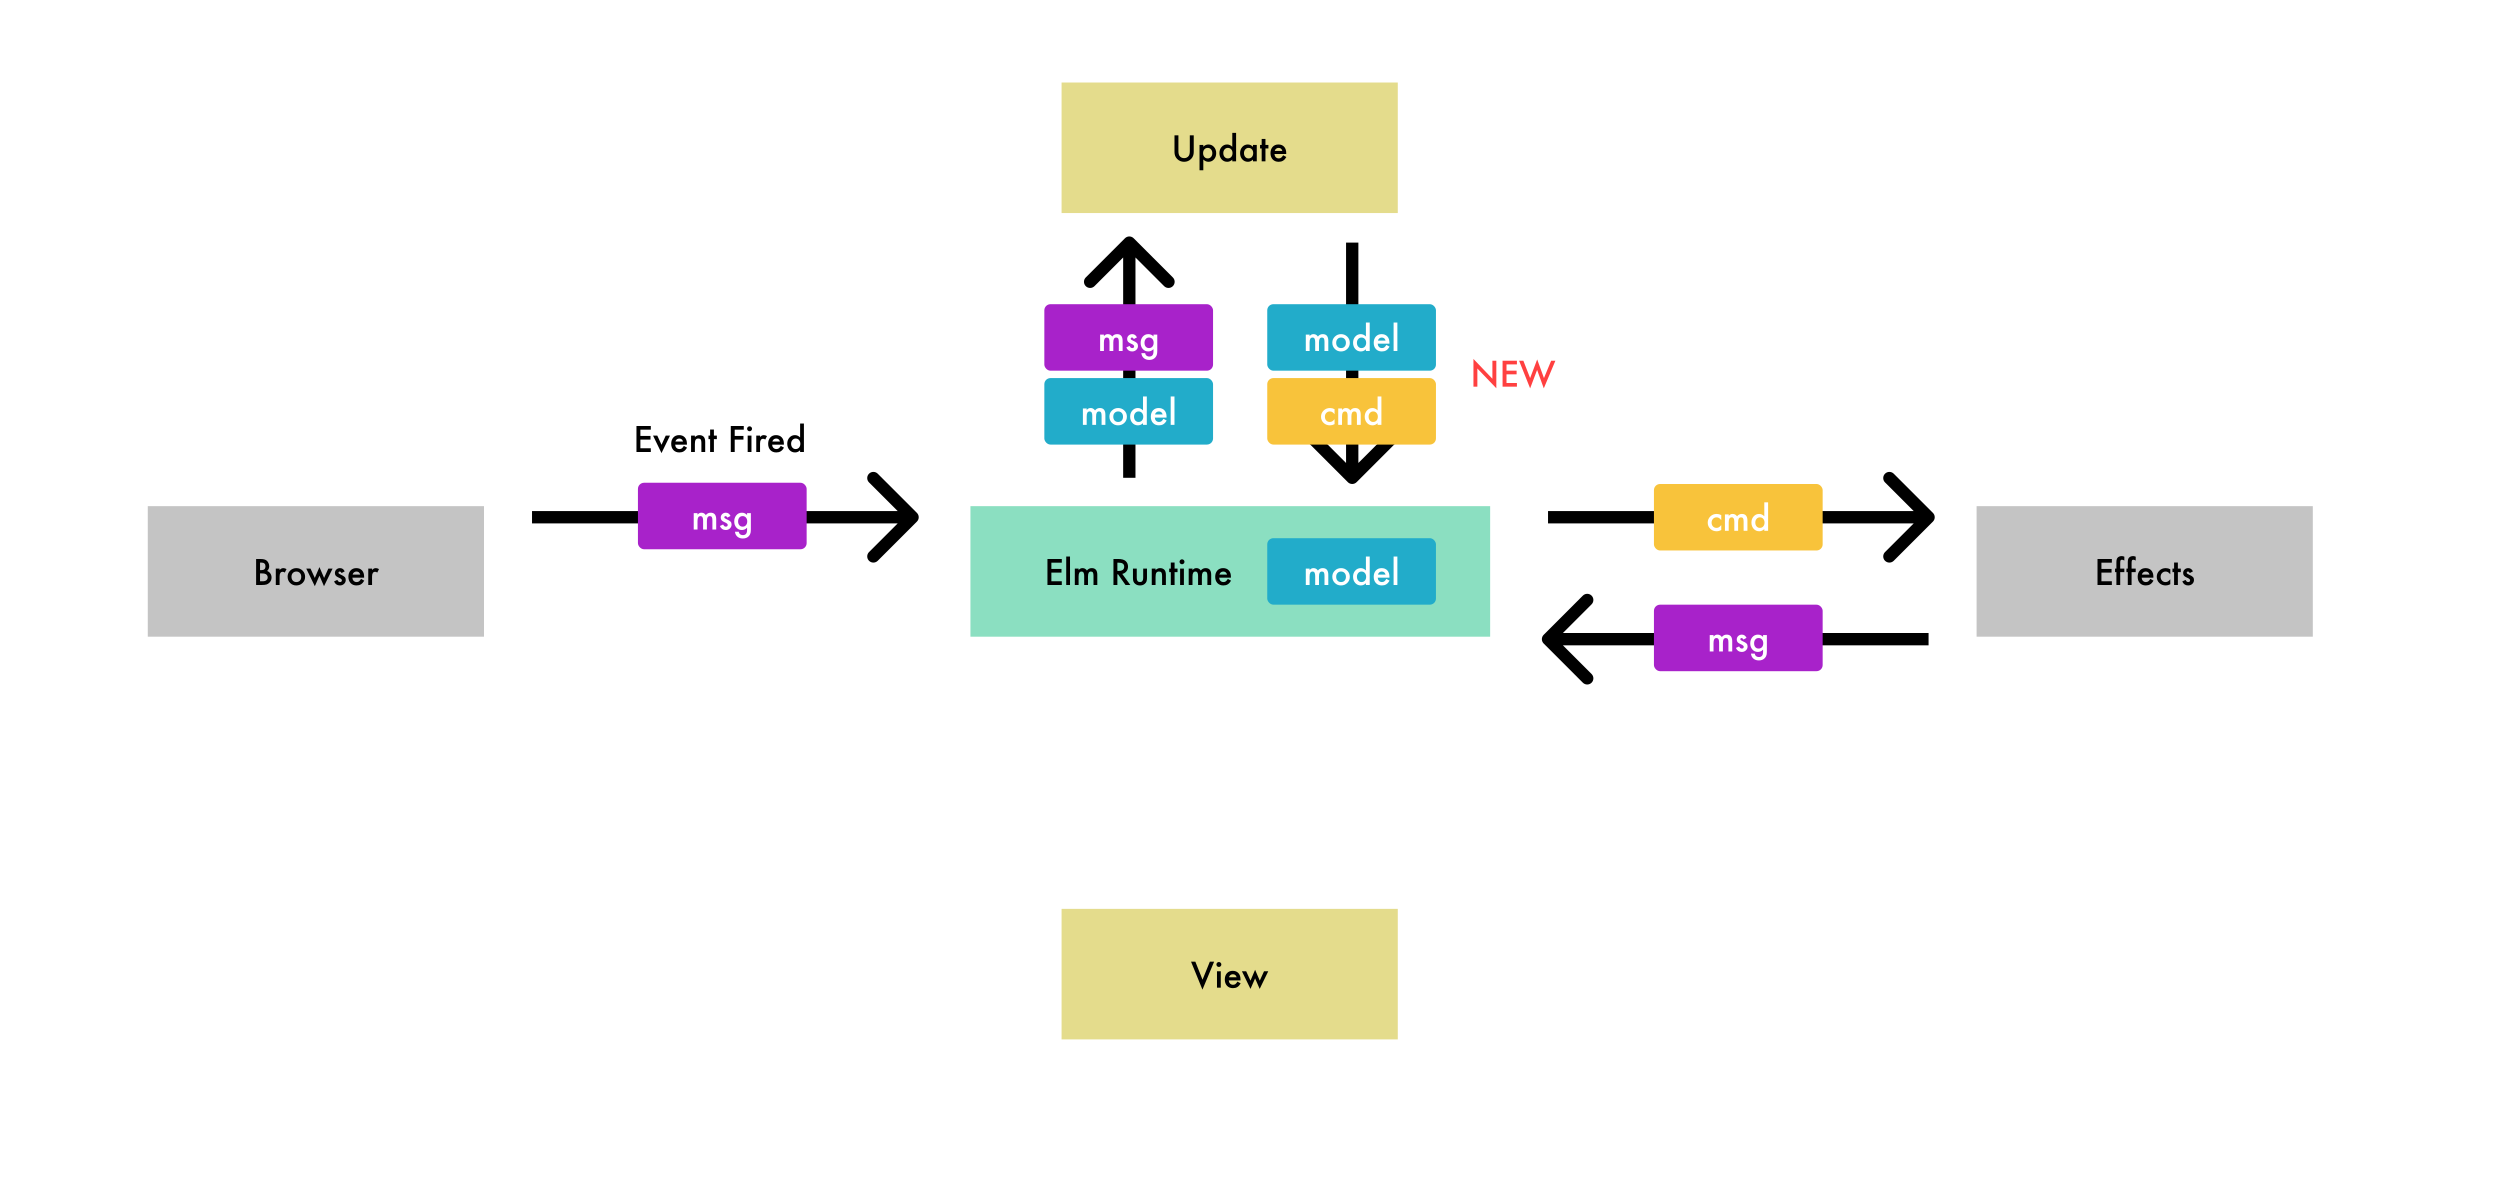 <svg width="2030" height="969" viewBox="0 0 2030 969" fill="none" xmlns="http://www.w3.org/2000/svg">
<rect width="2030" height="969" fill="white"/>
<rect x="120" y="411" width="273" height="106" fill="#C4C4C4"/>
<path d="M207.965 475V453.891H211.137C212.549 453.891 213.675 454 214.514 454.219C215.361 454.438 216.077 454.807 216.66 455.326C217.253 455.864 217.722 456.534 218.068 457.336C218.424 458.147 218.602 458.967 218.602 459.797C218.602 461.31 218.023 462.59 216.865 463.639C217.986 464.021 218.87 464.691 219.518 465.648C220.174 466.596 220.502 467.699 220.502 468.957C220.502 470.607 219.919 472.001 218.752 473.141C218.05 473.842 217.262 474.33 216.387 474.604C215.43 474.868 214.231 475 212.791 475H207.965ZM211.15 462.955H212.148C213.333 462.955 214.199 462.695 214.746 462.176C215.302 461.647 215.58 460.872 215.58 459.852C215.58 458.858 215.298 458.106 214.732 457.596C214.167 457.076 213.347 456.816 212.271 456.816H211.15V462.955ZM211.15 472.006H213.119C214.559 472.006 215.617 471.723 216.291 471.158C217.002 470.548 217.357 469.773 217.357 468.834C217.357 467.923 217.016 467.157 216.332 466.537C215.667 465.926 214.477 465.621 212.764 465.621H211.15V472.006ZM223.947 461.684H227.023V462.873C227.589 462.281 228.09 461.875 228.527 461.656C228.974 461.428 229.503 461.314 230.113 461.314C230.924 461.314 231.772 461.579 232.656 462.107L231.248 464.924C230.665 464.505 230.095 464.295 229.539 464.295C227.862 464.295 227.023 465.562 227.023 468.096V475H223.947V461.684ZM233.545 468.246C233.545 466.323 234.233 464.687 235.609 463.338C236.986 461.989 238.663 461.314 240.641 461.314C242.628 461.314 244.314 461.993 245.699 463.352C247.066 464.71 247.75 466.378 247.75 468.355C247.75 470.352 247.062 472.024 245.686 473.373C244.3 474.713 242.6 475.383 240.586 475.383C238.59 475.383 236.917 474.699 235.568 473.332C234.219 471.983 233.545 470.288 233.545 468.246ZM236.689 468.301C236.689 469.632 237.045 470.684 237.756 471.459C238.485 472.243 239.447 472.635 240.641 472.635C241.844 472.635 242.805 472.247 243.525 471.473C244.245 470.698 244.605 469.663 244.605 468.369C244.605 467.075 244.245 466.04 243.525 465.266C242.796 464.482 241.835 464.09 240.641 464.09C239.465 464.09 238.512 464.482 237.783 465.266C237.054 466.049 236.689 467.061 236.689 468.301ZM252.139 461.684L255.625 469.285L259.385 460.467L263.172 469.285L266.617 461.684H270.062L263.09 475.998L259.385 467.426L255.639 475.998L248.68 461.684H252.139ZM279.893 463.953L277.35 465.307C276.949 464.486 276.452 464.076 275.859 464.076C275.577 464.076 275.335 464.172 275.135 464.363C274.934 464.546 274.834 464.783 274.834 465.074C274.834 465.585 275.426 466.09 276.611 466.592C278.243 467.294 279.341 467.941 279.906 468.533C280.471 469.126 280.754 469.923 280.754 470.926C280.754 472.211 280.28 473.286 279.332 474.152C278.411 474.973 277.299 475.383 275.996 475.383C273.763 475.383 272.182 474.294 271.252 472.115L273.877 470.898C274.242 471.536 274.52 471.942 274.711 472.115C275.085 472.462 275.531 472.635 276.051 472.635C277.09 472.635 277.609 472.161 277.609 471.213C277.609 470.666 277.208 470.156 276.406 469.682C276.096 469.527 275.786 469.376 275.477 469.23C275.167 469.085 274.852 468.934 274.533 468.779C273.64 468.342 273.011 467.904 272.646 467.467C272.182 466.911 271.949 466.195 271.949 465.32C271.949 464.163 272.346 463.206 273.139 462.449C273.95 461.693 274.934 461.314 276.092 461.314C277.796 461.314 279.063 462.194 279.893 463.953ZM295.656 469.066H286.113C286.195 470.16 286.551 471.031 287.18 471.678C287.809 472.316 288.615 472.635 289.6 472.635C290.365 472.635 290.999 472.452 291.5 472.088C291.992 471.723 292.553 471.049 293.182 470.064L295.779 471.514C295.378 472.197 294.954 472.785 294.508 473.277C294.061 473.76 293.583 474.161 293.072 474.48C292.562 474.79 292.01 475.018 291.418 475.164C290.826 475.31 290.183 475.383 289.49 475.383C287.503 475.383 285.908 474.745 284.705 473.469C283.502 472.184 282.9 470.479 282.9 468.355C282.9 466.25 283.484 464.546 284.65 463.242C285.826 461.957 287.385 461.314 289.326 461.314C291.286 461.314 292.835 461.939 293.975 463.188C295.105 464.427 295.67 466.145 295.67 468.342L295.656 469.066ZM292.498 466.551C292.07 464.91 291.035 464.09 289.395 464.09C289.021 464.09 288.67 464.149 288.342 464.268C288.014 464.377 287.713 464.541 287.439 464.76C287.175 464.969 286.947 465.225 286.756 465.525C286.564 465.826 286.419 466.168 286.318 466.551H292.498ZM299.033 461.684H302.109V462.873C302.674 462.281 303.176 461.875 303.613 461.656C304.06 461.428 304.589 461.314 305.199 461.314C306.01 461.314 306.858 461.579 307.742 462.107L306.334 464.924C305.751 464.505 305.181 464.295 304.625 464.295C302.948 464.295 302.109 465.562 302.109 468.096V475H299.033V461.684Z" fill="black"/>
<rect x="1605" y="411" width="273" height="106" fill="#C4C4C4"/>
<path d="M1714.83 456.885H1706.36V461.957H1714.58V464.951H1706.36V472.006H1714.83V475H1703.18V453.891H1714.83V456.885ZM1721.61 464.555V475H1718.52V464.555H1717.42V461.684H1718.52V456.543C1718.52 454.866 1718.81 453.681 1719.39 452.988C1720.19 452.022 1721.36 451.539 1722.89 451.539C1723.44 451.539 1724.13 451.699 1724.96 452.018V455.162L1724.64 454.998C1723.98 454.661 1723.43 454.492 1723 454.492C1722.46 454.492 1722.09 454.688 1721.89 455.08C1721.7 455.463 1721.61 456.201 1721.61 457.295V461.684H1724.96V464.555H1721.61ZM1730.85 464.555V475H1727.76V464.555H1726.67V461.684H1727.76V456.543C1727.76 454.866 1728.05 453.681 1728.63 452.988C1729.44 452.022 1730.6 451.539 1732.13 451.539C1732.68 451.539 1733.37 451.699 1734.2 452.018V455.162L1733.88 454.998C1733.22 454.661 1732.67 454.492 1732.24 454.492C1731.7 454.492 1731.33 454.688 1731.14 455.08C1730.95 455.463 1730.85 456.201 1730.85 457.295V461.684H1734.2V464.555H1730.85ZM1748.54 469.066H1739C1739.08 470.16 1739.44 471.031 1740.06 471.678C1740.69 472.316 1741.5 472.635 1742.48 472.635C1743.25 472.635 1743.88 472.452 1744.38 472.088C1744.88 471.723 1745.44 471.049 1746.07 470.064L1748.66 471.514C1748.26 472.197 1747.84 472.785 1747.39 473.277C1746.95 473.76 1746.47 474.161 1745.96 474.48C1745.45 474.79 1744.9 475.018 1744.3 475.164C1743.71 475.31 1743.07 475.383 1742.38 475.383C1740.39 475.383 1738.79 474.745 1737.59 473.469C1736.39 472.184 1735.79 470.479 1735.79 468.355C1735.79 466.25 1736.37 464.546 1737.54 463.242C1738.71 461.957 1740.27 461.314 1742.21 461.314C1744.17 461.314 1745.72 461.939 1746.86 463.188C1747.99 464.427 1748.55 466.145 1748.55 468.342L1748.54 469.066ZM1745.38 466.551C1744.95 464.91 1743.92 464.09 1742.28 464.09C1741.91 464.09 1741.55 464.149 1741.23 464.268C1740.9 464.377 1740.6 464.541 1740.32 464.76C1740.06 464.969 1739.83 465.225 1739.64 465.525C1739.45 465.826 1739.3 466.168 1739.2 466.551H1745.38ZM1762.28 462.258V466.346C1761.58 465.489 1760.95 464.901 1760.39 464.582C1759.85 464.254 1759.21 464.09 1758.47 464.09C1757.31 464.09 1756.35 464.495 1755.58 465.307C1754.82 466.118 1754.43 467.134 1754.43 468.355C1754.43 469.604 1754.8 470.63 1755.54 471.432C1756.29 472.234 1757.24 472.635 1758.4 472.635C1759.14 472.635 1759.79 472.475 1760.35 472.156C1760.9 471.846 1761.54 471.245 1762.28 470.352V474.412C1761.03 475.059 1759.78 475.383 1758.54 475.383C1756.48 475.383 1754.75 474.717 1753.37 473.387C1751.98 472.047 1751.29 470.383 1751.29 468.396C1751.29 466.41 1751.99 464.732 1753.39 463.365C1754.8 461.998 1756.52 461.314 1758.56 461.314C1759.88 461.314 1761.11 461.629 1762.28 462.258ZM1768.43 464.555V475H1765.36V464.555H1764.04V461.684H1765.36V456.803H1768.43V461.684H1770.83V464.555H1768.43ZM1780.66 463.953L1778.11 465.307C1777.71 464.486 1777.22 464.076 1776.62 464.076C1776.34 464.076 1776.1 464.172 1775.9 464.363C1775.7 464.546 1775.6 464.783 1775.6 465.074C1775.6 465.585 1776.19 466.09 1777.38 466.592C1779.01 467.294 1780.1 467.941 1780.67 468.533C1781.24 469.126 1781.52 469.923 1781.52 470.926C1781.52 472.211 1781.04 473.286 1780.1 474.152C1779.18 474.973 1778.06 475.383 1776.76 475.383C1774.53 475.383 1772.95 474.294 1772.02 472.115L1774.64 470.898C1775.01 471.536 1775.28 471.942 1775.47 472.115C1775.85 472.462 1776.29 472.635 1776.81 472.635C1777.85 472.635 1778.37 472.161 1778.37 471.213C1778.37 470.666 1777.97 470.156 1777.17 469.682C1776.86 469.527 1776.55 469.376 1776.24 469.23C1775.93 469.085 1775.62 468.934 1775.3 468.779C1774.4 468.342 1773.77 467.904 1773.41 467.467C1772.95 466.911 1772.71 466.195 1772.71 465.32C1772.71 464.163 1773.11 463.206 1773.9 462.449C1774.71 461.693 1775.7 461.314 1776.86 461.314C1778.56 461.314 1779.83 462.194 1780.66 463.953Z" fill="black"/>
<rect x="788" y="411" width="422" height="106" fill="#8BDFC1"/>
<path d="M862.178 456.885H853.715V461.957H861.932V464.951H853.715V472.006H862.178V475H850.529V453.891H862.178V456.885ZM868.85 451.908V475H865.773V451.908H868.85ZM872.746 461.684H875.822V462.914C876.415 462.294 876.921 461.875 877.34 461.656C877.786 461.428 878.347 461.314 879.021 461.314C880.525 461.314 881.715 461.971 882.59 463.283C883.556 461.971 884.864 461.314 886.514 461.314C889.512 461.314 891.012 463.133 891.012 466.77V475H887.922V467.604C887.922 466.327 887.767 465.425 887.457 464.896C887.138 464.359 886.614 464.09 885.885 464.09C885.037 464.09 884.417 464.409 884.025 465.047C883.643 465.685 883.451 466.71 883.451 468.123V475H880.361V467.645C880.361 465.275 879.678 464.09 878.311 464.09C877.445 464.09 876.811 464.413 876.41 465.061C876.018 465.708 875.822 466.729 875.822 468.123V475H872.746V461.684ZM911.273 466.004L917.809 475H913.912L907.883 466.359H907.309V475H904.123V453.891H907.855C910.645 453.891 912.659 454.415 913.898 455.463C915.266 456.63 915.949 458.17 915.949 460.084C915.949 461.579 915.521 462.864 914.664 463.939C913.807 465.015 912.677 465.703 911.273 466.004ZM907.309 463.584H908.32C911.337 463.584 912.846 462.431 912.846 460.125C912.846 457.965 911.378 456.885 908.443 456.885H907.309V463.584ZM923.045 461.684V469.326C923.045 471.532 923.915 472.635 925.656 472.635C927.397 472.635 928.268 471.532 928.268 469.326V461.684H931.344V469.395C931.344 470.461 931.212 471.382 930.947 472.156C930.692 472.849 930.25 473.473 929.621 474.029C928.582 474.932 927.26 475.383 925.656 475.383C924.061 475.383 922.744 474.932 921.705 474.029C921.067 473.473 920.616 472.849 920.352 472.156C920.096 471.536 919.969 470.616 919.969 469.395V461.684H923.045ZM935.227 461.684H938.316V462.914C939.392 461.848 940.604 461.314 941.953 461.314C943.503 461.314 944.71 461.802 945.576 462.777C946.324 463.607 946.697 464.96 946.697 466.838V475H943.607V467.562C943.607 466.25 943.425 465.343 943.061 464.842C942.705 464.331 942.058 464.076 941.119 464.076C940.098 464.076 939.374 464.413 938.945 465.088C938.526 465.753 938.316 466.915 938.316 468.574V475H935.227V461.684ZM953.766 464.555V475H950.689V464.555H949.377V461.684H950.689V456.803H953.766V461.684H956.158V464.555H953.766ZM961.326 461.684V475H958.25V461.684H961.326ZM957.785 456.146C957.785 455.609 957.981 455.144 958.373 454.752C958.765 454.36 959.234 454.164 959.781 454.164C960.337 454.164 960.811 454.36 961.203 454.752C961.595 455.135 961.791 455.604 961.791 456.16C961.791 456.716 961.595 457.19 961.203 457.582C960.82 457.974 960.351 458.17 959.795 458.17C959.239 458.17 958.765 457.974 958.373 457.582C957.981 457.19 957.785 456.712 957.785 456.146ZM965.223 461.684H968.299V462.914C968.891 462.294 969.397 461.875 969.816 461.656C970.263 461.428 970.824 461.314 971.498 461.314C973.002 461.314 974.191 461.971 975.066 463.283C976.033 461.971 977.34 461.314 978.99 461.314C981.989 461.314 983.488 463.133 983.488 466.77V475H980.398V467.604C980.398 466.327 980.243 465.425 979.934 464.896C979.615 464.359 979.09 464.09 978.361 464.09C977.514 464.09 976.894 464.409 976.502 465.047C976.119 465.685 975.928 466.71 975.928 468.123V475H972.838V467.645C972.838 465.275 972.154 464.09 970.787 464.09C969.921 464.09 969.288 464.413 968.887 465.061C968.495 465.708 968.299 466.729 968.299 468.123V475H965.223V461.684ZM999.498 469.066H989.955C990.037 470.16 990.393 471.031 991.021 471.678C991.65 472.316 992.457 472.635 993.441 472.635C994.207 472.635 994.84 472.452 995.342 472.088C995.834 471.723 996.395 471.049 997.023 470.064L999.621 471.514C999.22 472.197 998.796 472.785 998.35 473.277C997.903 473.76 997.424 474.161 996.914 474.48C996.404 474.79 995.852 475.018 995.26 475.164C994.667 475.31 994.025 475.383 993.332 475.383C991.345 475.383 989.75 474.745 988.547 473.469C987.344 472.184 986.742 470.479 986.742 468.355C986.742 466.25 987.326 464.546 988.492 463.242C989.668 461.957 991.227 461.314 993.168 461.314C995.128 461.314 996.677 461.939 997.816 463.188C998.947 464.427 999.512 466.145 999.512 468.342L999.498 469.066ZM996.34 466.551C995.911 464.91 994.877 464.09 993.236 464.09C992.863 464.09 992.512 464.149 992.184 464.268C991.855 464.377 991.555 464.541 991.281 464.76C991.017 464.969 990.789 465.225 990.598 465.525C990.406 465.826 990.26 466.168 990.16 466.551H996.34Z" fill="black"/>
<rect x="862" y="67" width="273" height="106" fill="#E4DC8C"/>
<path d="M956.869 109.891V122.605C956.869 124.419 957.165 125.745 957.758 126.584C958.642 127.796 959.886 128.402 961.49 128.402C963.104 128.402 964.352 127.796 965.236 126.584C965.829 125.773 966.125 124.447 966.125 122.605V109.891H969.311V123.48C969.311 125.704 968.618 127.536 967.232 128.977C965.674 130.581 963.76 131.383 961.49 131.383C959.221 131.383 957.311 130.581 955.762 128.977C954.376 127.536 953.684 125.704 953.684 123.48V109.891H956.869ZM977.09 138.246H974.014V117.684H977.09V119.133C978.302 117.921 979.678 117.314 981.219 117.314C983.051 117.314 984.559 117.989 985.744 119.338C986.947 120.678 987.549 122.368 987.549 124.41C987.549 126.406 986.952 128.07 985.758 129.4C984.573 130.722 983.078 131.383 981.273 131.383C979.715 131.383 978.32 130.758 977.09 129.51V138.246ZM984.404 124.424C984.404 123.148 984.058 122.109 983.365 121.307C982.663 120.495 981.779 120.09 980.713 120.09C979.583 120.09 978.667 120.482 977.965 121.266C977.263 122.049 976.912 123.079 976.912 124.355C976.912 125.604 977.263 126.634 977.965 127.445C978.658 128.238 979.569 128.635 980.699 128.635C981.766 128.635 982.645 128.234 983.338 127.432C984.049 126.63 984.404 125.627 984.404 124.424ZM1000.62 107.908H1003.71V131H1000.62V129.605C999.407 130.79 998.035 131.383 996.504 131.383C994.681 131.383 993.168 130.717 991.965 129.387C990.771 128.029 990.174 126.333 990.174 124.301C990.174 122.314 990.771 120.655 991.965 119.324C993.15 117.984 994.64 117.314 996.436 117.314C997.994 117.314 999.389 117.952 1000.62 119.229V107.908ZM993.318 124.301C993.318 125.577 993.66 126.616 994.344 127.418C995.046 128.229 995.93 128.635 996.996 128.635C998.135 128.635 999.056 128.243 999.758 127.459C1000.46 126.648 1000.81 125.618 1000.81 124.369C1000.81 123.12 1000.46 122.09 999.758 121.279C999.056 120.486 998.145 120.09 997.023 120.09C995.966 120.09 995.082 120.491 994.371 121.293C993.669 122.104 993.318 123.107 993.318 124.301ZM1017.41 117.684H1020.5V131H1017.41V129.605C1016.14 130.79 1014.78 131.383 1013.32 131.383C1011.48 131.383 1009.96 130.717 1008.75 129.387C1007.56 128.029 1006.96 126.333 1006.96 124.301C1006.96 122.305 1007.56 120.641 1008.75 119.311C1009.95 117.98 1011.44 117.314 1013.24 117.314C1014.79 117.314 1016.18 117.952 1017.41 119.229V117.684ZM1010.11 124.301C1010.11 125.577 1010.45 126.616 1011.13 127.418C1011.83 128.229 1012.72 128.635 1013.79 128.635C1014.92 128.635 1015.85 128.243 1016.55 127.459C1017.25 126.648 1017.6 125.618 1017.6 124.369C1017.6 123.12 1017.25 122.09 1016.55 121.279C1015.85 120.486 1014.93 120.09 1013.81 120.09C1012.76 120.09 1011.87 120.491 1011.16 121.293C1010.46 122.104 1010.11 123.107 1010.11 124.301ZM1027.55 120.555V131H1024.48V120.555H1023.16V117.684H1024.48V112.803H1027.55V117.684H1029.95V120.555H1027.55ZM1044.41 125.066H1034.87C1034.95 126.16 1035.3 127.031 1035.93 127.678C1036.56 128.316 1037.37 128.635 1038.35 128.635C1039.12 128.635 1039.75 128.452 1040.25 128.088C1040.75 127.723 1041.31 127.049 1041.94 126.064L1044.53 127.514C1044.13 128.197 1043.71 128.785 1043.26 129.277C1042.82 129.76 1042.34 130.161 1041.83 130.48C1041.32 130.79 1040.76 131.018 1040.17 131.164C1039.58 131.31 1038.94 131.383 1038.24 131.383C1036.26 131.383 1034.66 130.745 1033.46 129.469C1032.26 128.184 1031.65 126.479 1031.65 124.355C1031.65 122.25 1032.24 120.546 1033.4 119.242C1034.58 117.957 1036.14 117.314 1038.08 117.314C1040.04 117.314 1041.59 117.939 1042.73 119.188C1043.86 120.427 1044.42 122.145 1044.42 124.342L1044.41 125.066ZM1041.25 122.551C1040.82 120.91 1039.79 120.09 1038.15 120.09C1037.77 120.09 1037.42 120.149 1037.1 120.268C1036.77 120.377 1036.47 120.541 1036.19 120.76C1035.93 120.969 1035.7 121.225 1035.51 121.525C1035.32 121.826 1035.17 122.168 1035.07 122.551H1041.25Z" fill="black"/>
<rect x="862" y="738" width="273" height="106" fill="#E4DC8C"/>
<path d="M970.623 780.891L976.461 795.52L982.381 780.891H985.867L976.393 803.586L967.137 780.891H970.623ZM991.268 788.684V802H988.191V788.684H991.268ZM987.727 783.146C987.727 782.609 987.923 782.144 988.314 781.752C988.706 781.36 989.176 781.164 989.723 781.164C990.279 781.164 990.753 781.36 991.145 781.752C991.536 782.135 991.732 782.604 991.732 783.16C991.732 783.716 991.536 784.19 991.145 784.582C990.762 784.974 990.292 785.17 989.736 785.17C989.18 785.17 988.706 784.974 988.314 784.582C987.923 784.19 987.727 783.712 987.727 783.146ZM1007.29 796.066H997.748C997.83 797.16 998.186 798.031 998.814 798.678C999.443 799.316 1000.25 799.635 1001.23 799.635C1002 799.635 1002.63 799.452 1003.13 799.088C1003.63 798.723 1004.19 798.049 1004.82 797.064L1007.41 798.514C1007.01 799.197 1006.59 799.785 1006.14 800.277C1005.7 800.76 1005.22 801.161 1004.71 801.48C1004.2 801.79 1003.65 802.018 1003.05 802.164C1002.46 802.31 1001.82 802.383 1001.12 802.383C999.138 802.383 997.543 801.745 996.34 800.469C995.137 799.184 994.535 797.479 994.535 795.355C994.535 793.25 995.118 791.546 996.285 790.242C997.461 788.957 999.02 788.314 1000.96 788.314C1002.92 788.314 1004.47 788.939 1005.61 790.188C1006.74 791.427 1007.3 793.145 1007.3 795.342L1007.29 796.066ZM1004.13 793.551C1003.7 791.91 1002.67 791.09 1001.03 791.09C1000.66 791.09 1000.3 791.149 999.977 791.268C999.648 791.377 999.348 791.541 999.074 791.76C998.81 791.969 998.582 792.225 998.391 792.525C998.199 792.826 998.053 793.168 997.953 793.551H1004.13ZM1011.9 788.684L1015.38 796.285L1019.14 787.467L1022.93 796.285L1026.38 788.684H1029.82L1022.85 802.998L1019.14 794.426L1015.4 802.998L1008.44 788.684H1011.9Z" fill="black"/>
<rect x="1029" y="437" width="137" height="54" rx="5" fill="#22ACCA"/>
<path d="M1060.31 461.684H1063.39V462.914C1063.98 462.294 1064.49 461.875 1064.91 461.656C1065.35 461.428 1065.91 461.314 1066.59 461.314C1068.09 461.314 1069.28 461.971 1070.16 463.283C1071.12 461.971 1072.43 461.314 1074.08 461.314C1077.08 461.314 1078.58 463.133 1078.58 466.77V475H1075.49V467.604C1075.49 466.327 1075.33 465.425 1075.02 464.896C1074.7 464.359 1074.18 464.09 1073.45 464.09C1072.6 464.09 1071.98 464.409 1071.59 465.047C1071.21 465.685 1071.02 466.71 1071.02 468.123V475H1067.93V467.645C1067.93 465.275 1067.24 464.09 1065.88 464.09C1065.01 464.09 1064.38 464.413 1063.98 465.061C1063.58 465.708 1063.39 466.729 1063.39 468.123V475H1060.31V461.684ZM1081.83 468.246C1081.83 466.323 1082.52 464.687 1083.9 463.338C1085.27 461.989 1086.95 461.314 1088.93 461.314C1090.91 461.314 1092.6 461.993 1093.99 463.352C1095.35 464.71 1096.04 466.378 1096.04 468.355C1096.04 470.352 1095.35 472.024 1093.97 473.373C1092.59 474.713 1090.89 475.383 1088.87 475.383C1086.88 475.383 1085.2 474.699 1083.86 473.332C1082.51 471.983 1081.83 470.288 1081.83 468.246ZM1084.98 468.301C1084.98 469.632 1085.33 470.684 1086.04 471.459C1086.77 472.243 1087.73 472.635 1088.93 472.635C1090.13 472.635 1091.09 472.247 1091.81 471.473C1092.53 470.698 1092.89 469.663 1092.89 468.369C1092.89 467.075 1092.53 466.04 1091.81 465.266C1091.08 464.482 1090.12 464.09 1088.93 464.09C1087.75 464.09 1086.8 464.482 1086.07 465.266C1085.34 466.049 1084.98 467.061 1084.98 468.301ZM1109.12 451.908H1112.21V475H1109.12V473.605C1107.91 474.79 1106.54 475.383 1105.01 475.383C1103.18 475.383 1101.67 474.717 1100.47 473.387C1099.27 472.029 1098.68 470.333 1098.68 468.301C1098.68 466.314 1099.27 464.655 1100.47 463.324C1101.65 461.984 1103.14 461.314 1104.94 461.314C1106.5 461.314 1107.89 461.952 1109.12 463.229V451.908ZM1101.82 468.301C1101.82 469.577 1102.16 470.616 1102.85 471.418C1103.55 472.229 1104.43 472.635 1105.5 472.635C1106.64 472.635 1107.56 472.243 1108.26 471.459C1108.96 470.648 1109.31 469.618 1109.31 468.369C1109.31 467.12 1108.96 466.09 1108.26 465.279C1107.56 464.486 1106.65 464.09 1105.53 464.09C1104.47 464.09 1103.58 464.491 1102.87 465.293C1102.17 466.104 1101.82 467.107 1101.82 468.301ZM1128.22 469.066H1118.68C1118.76 470.16 1119.12 471.031 1119.74 471.678C1120.37 472.316 1121.18 472.635 1122.16 472.635C1122.93 472.635 1123.56 472.452 1124.06 472.088C1124.56 471.723 1125.12 471.049 1125.75 470.064L1128.34 471.514C1127.94 472.197 1127.52 472.785 1127.07 473.277C1126.63 473.76 1126.15 474.161 1125.64 474.48C1125.13 474.79 1124.57 475.018 1123.98 475.164C1123.39 475.31 1122.75 475.383 1122.05 475.383C1120.07 475.383 1118.47 474.745 1117.27 473.469C1116.07 472.184 1115.46 470.479 1115.46 468.355C1115.46 466.25 1116.05 464.546 1117.21 463.242C1118.39 461.957 1119.95 461.314 1121.89 461.314C1123.85 461.314 1125.4 461.939 1126.54 463.188C1127.67 464.427 1128.23 466.145 1128.23 468.342L1128.22 469.066ZM1125.06 466.551C1124.63 464.91 1123.6 464.09 1121.96 464.09C1121.59 464.09 1121.23 464.149 1120.91 464.268C1120.58 464.377 1120.28 464.541 1120 464.76C1119.74 464.969 1119.51 465.225 1119.32 465.525C1119.13 465.826 1118.98 466.168 1118.88 466.551H1125.06ZM1134.67 451.908V475H1131.6V451.908H1134.67Z" fill="white"/>
<path d="M744.536 423.536C746.488 421.583 746.488 418.417 744.536 416.464L712.716 384.645C710.763 382.692 707.597 382.692 705.645 384.645C703.692 386.597 703.692 389.763 705.645 391.716L733.929 420L705.645 448.284C703.692 450.237 703.692 453.403 705.645 455.355C707.597 457.308 710.763 457.308 712.716 455.355L744.536 423.536ZM432 425H741V415H432V425Z" fill="black"/>
<path d="M1569.54 423.536C1571.49 421.583 1571.49 418.417 1569.54 416.464L1537.72 384.645C1535.76 382.692 1532.6 382.692 1530.64 384.645C1528.69 386.597 1528.69 389.763 1530.64 391.716L1558.93 420L1530.64 448.284C1528.69 450.237 1528.69 453.403 1530.64 455.355C1532.6 457.308 1535.76 457.308 1537.72 455.355L1569.54 423.536ZM1257 425H1566V415H1257V425Z" fill="black"/>
<rect x="518" y="392" width="137" height="54" rx="5" fill="#A822CA"/>
<path d="M563.299 416.684H566.375V417.914C566.967 417.294 567.473 416.875 567.893 416.656C568.339 416.428 568.9 416.314 569.574 416.314C571.078 416.314 572.268 416.971 573.143 418.283C574.109 416.971 575.417 416.314 577.066 416.314C580.065 416.314 581.564 418.133 581.564 421.77V430H578.475V422.604C578.475 421.327 578.32 420.425 578.01 419.896C577.691 419.359 577.167 419.09 576.438 419.09C575.59 419.09 574.97 419.409 574.578 420.047C574.195 420.685 574.004 421.71 574.004 423.123V430H570.914V422.645C570.914 420.275 570.23 419.09 568.863 419.09C567.997 419.09 567.364 419.413 566.963 420.061C566.571 420.708 566.375 421.729 566.375 423.123V430H563.299V416.684ZM593.186 418.953L590.643 420.307C590.242 419.486 589.745 419.076 589.152 419.076C588.87 419.076 588.628 419.172 588.428 419.363C588.227 419.546 588.127 419.783 588.127 420.074C588.127 420.585 588.719 421.09 589.904 421.592C591.536 422.294 592.634 422.941 593.199 423.533C593.764 424.126 594.047 424.923 594.047 425.926C594.047 427.211 593.573 428.286 592.625 429.152C591.704 429.973 590.592 430.383 589.289 430.383C587.056 430.383 585.475 429.294 584.545 427.115L587.17 425.898C587.535 426.536 587.812 426.942 588.004 427.115C588.378 427.462 588.824 427.635 589.344 427.635C590.383 427.635 590.902 427.161 590.902 426.213C590.902 425.666 590.501 425.156 589.699 424.682C589.389 424.527 589.079 424.376 588.77 424.23C588.46 424.085 588.145 423.934 587.826 423.779C586.933 423.342 586.304 422.904 585.939 422.467C585.475 421.911 585.242 421.195 585.242 420.32C585.242 419.163 585.639 418.206 586.432 417.449C587.243 416.693 588.227 416.314 589.385 416.314C591.089 416.314 592.356 417.194 593.186 418.953ZM609.701 429.686C609.701 430.314 609.678 430.866 609.633 431.34C609.596 431.823 609.542 432.247 609.469 432.611C609.25 433.614 608.822 434.475 608.184 435.195C606.98 436.581 605.326 437.273 603.221 437.273C601.443 437.273 599.98 436.795 598.832 435.838C597.647 434.854 596.964 433.491 596.781 431.75H599.871C599.99 432.406 600.186 432.912 600.459 433.268C601.097 434.097 602.027 434.512 603.248 434.512C605.499 434.512 606.625 433.131 606.625 430.369V428.51C605.404 429.758 603.995 430.383 602.4 430.383C600.587 430.383 599.101 429.727 597.943 428.414C596.777 427.083 596.193 425.42 596.193 423.424C596.193 421.482 596.736 419.833 597.82 418.475C598.987 417.035 600.527 416.314 602.441 416.314C604.118 416.314 605.513 416.939 606.625 418.188V416.684H609.701V429.686ZM606.748 423.369C606.748 422.075 606.402 421.04 605.709 420.266C605.007 419.473 604.109 419.076 603.016 419.076C601.849 419.076 600.928 419.509 600.254 420.375C599.643 421.15 599.338 422.152 599.338 423.383C599.338 424.595 599.643 425.589 600.254 426.363C600.919 427.211 601.84 427.635 603.016 427.635C604.191 427.635 605.121 427.206 605.805 426.35C606.434 425.575 606.748 424.581 606.748 423.369Z" fill="white"/>
<path d="M1253.46 515.464C1251.51 517.417 1251.51 520.583 1253.46 522.536L1285.28 554.355C1287.24 556.308 1290.4 556.308 1292.36 554.355C1294.31 552.403 1294.31 549.237 1292.36 547.284L1264.07 519L1292.36 490.716C1294.31 488.763 1294.31 485.597 1292.36 483.645C1290.4 481.692 1287.24 481.692 1285.28 483.645L1253.46 515.464ZM1566 514L1257 514L1257 524L1566 524L1566 514Z" fill="black"/>
<rect x="1343" y="491" width="137" height="54" rx="5" fill="#A822CA"/>
<path d="M1388.3 515.684H1391.38V516.914C1391.97 516.294 1392.47 515.875 1392.89 515.656C1393.34 515.428 1393.9 515.314 1394.57 515.314C1396.08 515.314 1397.27 515.971 1398.14 517.283C1399.11 515.971 1400.42 515.314 1402.07 515.314C1405.07 515.314 1406.56 517.133 1406.56 520.77V529H1403.47V521.604C1403.47 520.327 1403.32 519.425 1403.01 518.896C1402.69 518.359 1402.17 518.09 1401.44 518.09C1400.59 518.09 1399.97 518.409 1399.58 519.047C1399.2 519.685 1399 520.71 1399 522.123V529H1395.91V521.645C1395.91 519.275 1395.23 518.09 1393.86 518.09C1393 518.09 1392.36 518.413 1391.96 519.061C1391.57 519.708 1391.38 520.729 1391.38 522.123V529H1388.3V515.684ZM1418.19 517.953L1415.64 519.307C1415.24 518.486 1414.74 518.076 1414.15 518.076C1413.87 518.076 1413.63 518.172 1413.43 518.363C1413.23 518.546 1413.13 518.783 1413.13 519.074C1413.13 519.585 1413.72 520.09 1414.9 520.592C1416.54 521.294 1417.63 521.941 1418.2 522.533C1418.76 523.126 1419.05 523.923 1419.05 524.926C1419.05 526.211 1418.57 527.286 1417.62 528.152C1416.7 528.973 1415.59 529.383 1414.29 529.383C1412.06 529.383 1410.47 528.294 1409.54 526.115L1412.17 524.898C1412.53 525.536 1412.81 525.942 1413 526.115C1413.38 526.462 1413.82 526.635 1414.34 526.635C1415.38 526.635 1415.9 526.161 1415.9 525.213C1415.9 524.666 1415.5 524.156 1414.7 523.682C1414.39 523.527 1414.08 523.376 1413.77 523.23C1413.46 523.085 1413.15 522.934 1412.83 522.779C1411.93 522.342 1411.3 521.904 1410.94 521.467C1410.47 520.911 1410.24 520.195 1410.24 519.32C1410.24 518.163 1410.64 517.206 1411.43 516.449C1412.24 515.693 1413.23 515.314 1414.38 515.314C1416.09 515.314 1417.36 516.194 1418.19 517.953ZM1434.7 528.686C1434.7 529.314 1434.68 529.866 1434.63 530.34C1434.6 530.823 1434.54 531.247 1434.47 531.611C1434.25 532.614 1433.82 533.475 1433.18 534.195C1431.98 535.581 1430.33 536.273 1428.22 536.273C1426.44 536.273 1424.98 535.795 1423.83 534.838C1422.65 533.854 1421.96 532.491 1421.78 530.75H1424.87C1424.99 531.406 1425.19 531.912 1425.46 532.268C1426.1 533.097 1427.03 533.512 1428.25 533.512C1430.5 533.512 1431.62 532.131 1431.62 529.369V527.51C1430.4 528.758 1429 529.383 1427.4 529.383C1425.59 529.383 1424.1 528.727 1422.94 527.414C1421.78 526.083 1421.19 524.42 1421.19 522.424C1421.19 520.482 1421.74 518.833 1422.82 517.475C1423.99 516.035 1425.53 515.314 1427.44 515.314C1429.12 515.314 1430.51 515.939 1431.62 517.188V515.684H1434.7V528.686ZM1431.75 522.369C1431.75 521.075 1431.4 520.04 1430.71 519.266C1430.01 518.473 1429.11 518.076 1428.02 518.076C1426.85 518.076 1425.93 518.509 1425.25 519.375C1424.64 520.15 1424.34 521.152 1424.34 522.383C1424.34 523.595 1424.64 524.589 1425.25 525.363C1425.92 526.211 1426.84 526.635 1428.02 526.635C1429.19 526.635 1430.12 526.206 1430.8 525.35C1431.43 524.575 1431.75 523.581 1431.75 522.369Z" fill="white"/>
<path d="M528.459 348.885H519.996V353.957H528.213V356.951H519.996V364.006H528.459V367H516.811V345.891H528.459V348.885ZM533.709 353.684L537.154 361.162L540.586 353.684H544.045L537.127 367.916L530.264 353.684H533.709ZM557.771 361.066H548.229C548.311 362.16 548.666 363.031 549.295 363.678C549.924 364.316 550.73 364.635 551.715 364.635C552.48 364.635 553.114 364.452 553.615 364.088C554.107 363.723 554.668 363.049 555.297 362.064L557.895 363.514C557.493 364.197 557.07 364.785 556.623 365.277C556.176 365.76 555.698 366.161 555.188 366.48C554.677 366.79 554.126 367.018 553.533 367.164C552.941 367.31 552.298 367.383 551.605 367.383C549.618 367.383 548.023 366.745 546.82 365.469C545.617 364.184 545.016 362.479 545.016 360.355C545.016 358.25 545.599 356.546 546.766 355.242C547.941 353.957 549.5 353.314 551.441 353.314C553.401 353.314 554.951 353.939 556.09 355.188C557.22 356.427 557.785 358.145 557.785 360.342L557.771 361.066ZM554.613 358.551C554.185 356.91 553.15 356.09 551.51 356.09C551.136 356.09 550.785 356.149 550.457 356.268C550.129 356.377 549.828 356.541 549.555 356.76C549.29 356.969 549.062 357.225 548.871 357.525C548.68 357.826 548.534 358.168 548.434 358.551H554.613ZM561.148 353.684H564.238V354.914C565.314 353.848 566.526 353.314 567.875 353.314C569.424 353.314 570.632 353.802 571.498 354.777C572.245 355.607 572.619 356.96 572.619 358.838V367H569.529V359.562C569.529 358.25 569.347 357.343 568.982 356.842C568.627 356.331 567.98 356.076 567.041 356.076C566.02 356.076 565.296 356.413 564.867 357.088C564.448 357.753 564.238 358.915 564.238 360.574V367H561.148V353.684ZM579.688 356.555V367H576.611V356.555H575.299V353.684H576.611V348.803H579.688V353.684H582.08V356.555H579.688ZM603.941 348.885H596.586V353.957H603.682V356.951H596.586V367H593.4V345.891H603.941V348.885ZM610.189 353.684V367H607.113V353.684H610.189ZM606.648 348.146C606.648 347.609 606.844 347.144 607.236 346.752C607.628 346.36 608.098 346.164 608.645 346.164C609.201 346.164 609.674 346.36 610.066 346.752C610.458 347.135 610.654 347.604 610.654 348.16C610.654 348.716 610.458 349.19 610.066 349.582C609.684 349.974 609.214 350.17 608.658 350.17C608.102 350.17 607.628 349.974 607.236 349.582C606.844 349.19 606.648 348.712 606.648 348.146ZM614.086 353.684H617.162V354.873C617.727 354.281 618.229 353.875 618.666 353.656C619.113 353.428 619.641 353.314 620.252 353.314C621.063 353.314 621.911 353.579 622.795 354.107L621.387 356.924C620.803 356.505 620.234 356.295 619.678 356.295C618.001 356.295 617.162 357.562 617.162 360.096V367H614.086V353.684ZM636.494 361.066H626.951C627.033 362.16 627.389 363.031 628.018 363.678C628.646 364.316 629.453 364.635 630.438 364.635C631.203 364.635 631.837 364.452 632.338 364.088C632.83 363.723 633.391 363.049 634.02 362.064L636.617 363.514C636.216 364.197 635.792 364.785 635.346 365.277C634.899 365.76 634.421 366.161 633.91 366.48C633.4 366.79 632.848 367.018 632.256 367.164C631.663 367.31 631.021 367.383 630.328 367.383C628.341 367.383 626.746 366.745 625.543 365.469C624.34 364.184 623.738 362.479 623.738 360.355C623.738 358.25 624.322 356.546 625.488 355.242C626.664 353.957 628.223 353.314 630.164 353.314C632.124 353.314 633.673 353.939 634.812 355.188C635.943 356.427 636.508 358.145 636.508 360.342L636.494 361.066ZM633.336 358.551C632.908 356.91 631.873 356.09 630.232 356.09C629.859 356.09 629.508 356.149 629.18 356.268C628.852 356.377 628.551 356.541 628.277 356.76C628.013 356.969 627.785 357.225 627.594 357.525C627.402 357.826 627.257 358.168 627.156 358.551H633.336ZM649.688 343.908H652.777V367H649.688V365.605C648.475 366.79 647.104 367.383 645.572 367.383C643.749 367.383 642.236 366.717 641.033 365.387C639.839 364.029 639.242 362.333 639.242 360.301C639.242 358.314 639.839 356.655 641.033 355.324C642.218 353.984 643.708 353.314 645.504 353.314C647.062 353.314 648.457 353.952 649.688 355.229V343.908ZM642.387 360.301C642.387 361.577 642.729 362.616 643.412 363.418C644.114 364.229 644.998 364.635 646.064 364.635C647.204 364.635 648.124 364.243 648.826 363.459C649.528 362.648 649.879 361.618 649.879 360.369C649.879 359.12 649.528 358.09 648.826 357.279C648.124 356.486 647.213 356.09 646.092 356.09C645.035 356.09 644.15 356.491 643.439 357.293C642.738 358.104 642.387 359.107 642.387 360.301Z" fill="black"/>
<path d="M920.536 193.464C918.583 191.512 915.417 191.512 913.464 193.464L881.645 225.284C879.692 227.237 879.692 230.403 881.645 232.355C883.597 234.308 886.763 234.308 888.716 232.355L917 204.071L945.284 232.355C947.237 234.308 950.403 234.308 952.355 232.355C954.308 230.403 954.308 227.237 952.355 225.284L920.536 193.464ZM922 388L922 197L912 197L912 388L922 388Z" fill="black"/>
<rect x="848" y="247" width="137" height="54" rx="5" fill="#A822CA"/>
<path d="M893.299 271.684H896.375V272.914C896.967 272.294 897.473 271.875 897.893 271.656C898.339 271.428 898.9 271.314 899.574 271.314C901.078 271.314 902.268 271.971 903.143 273.283C904.109 271.971 905.417 271.314 907.066 271.314C910.065 271.314 911.564 273.133 911.564 276.77V285H908.475V277.604C908.475 276.327 908.32 275.425 908.01 274.896C907.691 274.359 907.167 274.09 906.438 274.09C905.59 274.09 904.97 274.409 904.578 275.047C904.195 275.685 904.004 276.71 904.004 278.123V285H900.914V277.645C900.914 275.275 900.23 274.09 898.863 274.09C897.997 274.09 897.364 274.413 896.963 275.061C896.571 275.708 896.375 276.729 896.375 278.123V285H893.299V271.684ZM923.186 273.953L920.643 275.307C920.242 274.486 919.745 274.076 919.152 274.076C918.87 274.076 918.628 274.172 918.428 274.363C918.227 274.546 918.127 274.783 918.127 275.074C918.127 275.585 918.719 276.09 919.904 276.592C921.536 277.294 922.634 277.941 923.199 278.533C923.764 279.126 924.047 279.923 924.047 280.926C924.047 282.211 923.573 283.286 922.625 284.152C921.704 284.973 920.592 285.383 919.289 285.383C917.056 285.383 915.475 284.294 914.545 282.115L917.17 280.898C917.535 281.536 917.812 281.942 918.004 282.115C918.378 282.462 918.824 282.635 919.344 282.635C920.383 282.635 920.902 282.161 920.902 281.213C920.902 280.666 920.501 280.156 919.699 279.682C919.389 279.527 919.079 279.376 918.77 279.23C918.46 279.085 918.145 278.934 917.826 278.779C916.933 278.342 916.304 277.904 915.939 277.467C915.475 276.911 915.242 276.195 915.242 275.32C915.242 274.163 915.639 273.206 916.432 272.449C917.243 271.693 918.227 271.314 919.385 271.314C921.089 271.314 922.356 272.194 923.186 273.953ZM939.701 284.686C939.701 285.314 939.678 285.866 939.633 286.34C939.596 286.823 939.542 287.247 939.469 287.611C939.25 288.614 938.822 289.475 938.184 290.195C936.98 291.581 935.326 292.273 933.221 292.273C931.443 292.273 929.98 291.795 928.832 290.838C927.647 289.854 926.964 288.491 926.781 286.75H929.871C929.99 287.406 930.186 287.912 930.459 288.268C931.097 289.097 932.027 289.512 933.248 289.512C935.499 289.512 936.625 288.131 936.625 285.369V283.51C935.404 284.758 933.995 285.383 932.4 285.383C930.587 285.383 929.101 284.727 927.943 283.414C926.777 282.083 926.193 280.42 926.193 278.424C926.193 276.482 926.736 274.833 927.82 273.475C928.987 272.035 930.527 271.314 932.441 271.314C934.118 271.314 935.513 271.939 936.625 273.188V271.684H939.701V284.686ZM936.748 278.369C936.748 277.075 936.402 276.04 935.709 275.266C935.007 274.473 934.109 274.076 933.016 274.076C931.849 274.076 930.928 274.509 930.254 275.375C929.643 276.15 929.338 277.152 929.338 278.383C929.338 279.595 929.643 280.589 930.254 281.363C930.919 282.211 931.84 282.635 933.016 282.635C934.191 282.635 935.121 282.206 935.805 281.35C936.434 280.575 936.748 279.581 936.748 278.369Z" fill="white"/>
<rect x="848" y="307" width="137" height="54" rx="5" fill="#22ACCA"/>
<path d="M879.312 331.684H882.389V332.914C882.981 332.294 883.487 331.875 883.906 331.656C884.353 331.428 884.913 331.314 885.588 331.314C887.092 331.314 888.281 331.971 889.156 333.283C890.122 331.971 891.43 331.314 893.08 331.314C896.079 331.314 897.578 333.133 897.578 336.77V345H894.488V337.604C894.488 336.327 894.333 335.425 894.023 334.896C893.704 334.359 893.18 334.09 892.451 334.09C891.604 334.09 890.984 334.409 890.592 335.047C890.209 335.685 890.018 336.71 890.018 338.123V345H886.928V337.645C886.928 335.275 886.244 334.09 884.877 334.09C884.011 334.09 883.378 334.413 882.977 335.061C882.585 335.708 882.389 336.729 882.389 338.123V345H879.312V331.684ZM900.832 338.246C900.832 336.323 901.52 334.687 902.896 333.338C904.273 331.989 905.95 331.314 907.928 331.314C909.915 331.314 911.601 331.993 912.986 333.352C914.354 334.71 915.037 336.378 915.037 338.355C915.037 340.352 914.349 342.024 912.973 343.373C911.587 344.713 909.887 345.383 907.873 345.383C905.877 345.383 904.204 344.699 902.855 343.332C901.507 341.983 900.832 340.288 900.832 338.246ZM903.977 338.301C903.977 339.632 904.332 340.684 905.043 341.459C905.772 342.243 906.734 342.635 907.928 342.635C909.131 342.635 910.092 342.247 910.812 341.473C911.533 340.698 911.893 339.663 911.893 338.369C911.893 337.075 911.533 336.04 910.812 335.266C910.083 334.482 909.122 334.09 907.928 334.09C906.752 334.09 905.799 334.482 905.07 335.266C904.341 336.049 903.977 337.061 903.977 338.301ZM928.121 321.908H931.211V345H928.121V343.605C926.909 344.79 925.537 345.383 924.006 345.383C922.183 345.383 920.67 344.717 919.467 343.387C918.273 342.029 917.676 340.333 917.676 338.301C917.676 336.314 918.273 334.655 919.467 333.324C920.652 331.984 922.142 331.314 923.938 331.314C925.496 331.314 926.891 331.952 928.121 333.229V321.908ZM920.82 338.301C920.82 339.577 921.162 340.616 921.846 341.418C922.548 342.229 923.432 342.635 924.498 342.635C925.637 342.635 926.558 342.243 927.26 341.459C927.962 340.648 928.312 339.618 928.312 338.369C928.312 337.12 927.962 336.09 927.26 335.279C926.558 334.486 925.646 334.09 924.525 334.09C923.468 334.09 922.584 334.491 921.873 335.293C921.171 336.104 920.82 337.107 920.82 338.301ZM947.221 339.066H937.678C937.76 340.16 938.115 341.031 938.744 341.678C939.373 342.316 940.18 342.635 941.164 342.635C941.93 342.635 942.563 342.452 943.064 342.088C943.557 341.723 944.117 341.049 944.746 340.064L947.344 341.514C946.943 342.197 946.519 342.785 946.072 343.277C945.626 343.76 945.147 344.161 944.637 344.48C944.126 344.79 943.575 345.018 942.982 345.164C942.39 345.31 941.747 345.383 941.055 345.383C939.068 345.383 937.473 344.745 936.27 343.469C935.066 342.184 934.465 340.479 934.465 338.355C934.465 336.25 935.048 334.546 936.215 333.242C937.391 331.957 938.949 331.314 940.891 331.314C942.85 331.314 944.4 331.939 945.539 333.188C946.669 334.427 947.234 336.145 947.234 338.342L947.221 339.066ZM944.062 336.551C943.634 334.91 942.6 334.09 940.959 334.09C940.585 334.09 940.234 334.149 939.906 334.268C939.578 334.377 939.277 334.541 939.004 334.76C938.74 334.969 938.512 335.225 938.32 335.525C938.129 335.826 937.983 336.168 937.883 336.551H944.062ZM953.674 321.908V345H950.598V321.908H953.674Z" fill="white"/>
<path d="M1094.46 391.536C1096.42 393.488 1099.58 393.488 1101.54 391.536L1133.36 359.716C1135.31 357.763 1135.31 354.597 1133.36 352.645C1131.4 350.692 1128.24 350.692 1126.28 352.645L1098 380.929L1069.72 352.645C1067.76 350.692 1064.6 350.692 1062.64 352.645C1060.69 354.597 1060.69 357.763 1062.64 359.716L1094.46 391.536ZM1093 197L1093 388L1103 388L1103 197L1093 197Z" fill="black"/>
<rect x="1029" y="247" width="137" height="54" rx="5" fill="#22ACCA"/>
<path d="M1060.31 271.684H1063.39V272.914C1063.98 272.294 1064.49 271.875 1064.91 271.656C1065.35 271.428 1065.91 271.314 1066.59 271.314C1068.09 271.314 1069.28 271.971 1070.16 273.283C1071.12 271.971 1072.43 271.314 1074.08 271.314C1077.08 271.314 1078.58 273.133 1078.58 276.77V285H1075.49V277.604C1075.49 276.327 1075.33 275.425 1075.02 274.896C1074.7 274.359 1074.18 274.09 1073.45 274.09C1072.6 274.09 1071.98 274.409 1071.59 275.047C1071.21 275.685 1071.02 276.71 1071.02 278.123V285H1067.93V277.645C1067.93 275.275 1067.24 274.09 1065.88 274.09C1065.01 274.09 1064.38 274.413 1063.98 275.061C1063.58 275.708 1063.39 276.729 1063.39 278.123V285H1060.31V271.684ZM1081.83 278.246C1081.83 276.323 1082.52 274.687 1083.9 273.338C1085.27 271.989 1086.95 271.314 1088.93 271.314C1090.91 271.314 1092.6 271.993 1093.99 273.352C1095.35 274.71 1096.04 276.378 1096.04 278.355C1096.04 280.352 1095.35 282.024 1093.97 283.373C1092.59 284.713 1090.89 285.383 1088.87 285.383C1086.88 285.383 1085.2 284.699 1083.86 283.332C1082.51 281.983 1081.83 280.288 1081.83 278.246ZM1084.98 278.301C1084.98 279.632 1085.33 280.684 1086.04 281.459C1086.77 282.243 1087.73 282.635 1088.93 282.635C1090.13 282.635 1091.09 282.247 1091.81 281.473C1092.53 280.698 1092.89 279.663 1092.89 278.369C1092.89 277.075 1092.53 276.04 1091.81 275.266C1091.08 274.482 1090.12 274.09 1088.93 274.09C1087.75 274.09 1086.8 274.482 1086.07 275.266C1085.34 276.049 1084.98 277.061 1084.98 278.301ZM1109.12 261.908H1112.21V285H1109.12V283.605C1107.91 284.79 1106.54 285.383 1105.01 285.383C1103.18 285.383 1101.67 284.717 1100.47 283.387C1099.27 282.029 1098.68 280.333 1098.68 278.301C1098.68 276.314 1099.27 274.655 1100.47 273.324C1101.65 271.984 1103.14 271.314 1104.94 271.314C1106.5 271.314 1107.89 271.952 1109.12 273.229V261.908ZM1101.82 278.301C1101.82 279.577 1102.16 280.616 1102.85 281.418C1103.55 282.229 1104.43 282.635 1105.5 282.635C1106.64 282.635 1107.56 282.243 1108.26 281.459C1108.96 280.648 1109.31 279.618 1109.31 278.369C1109.31 277.12 1108.96 276.09 1108.26 275.279C1107.56 274.486 1106.65 274.09 1105.53 274.09C1104.47 274.09 1103.58 274.491 1102.87 275.293C1102.17 276.104 1101.82 277.107 1101.82 278.301ZM1128.22 279.066H1118.68C1118.76 280.16 1119.12 281.031 1119.74 281.678C1120.37 282.316 1121.18 282.635 1122.16 282.635C1122.93 282.635 1123.56 282.452 1124.06 282.088C1124.56 281.723 1125.12 281.049 1125.75 280.064L1128.34 281.514C1127.94 282.197 1127.52 282.785 1127.07 283.277C1126.63 283.76 1126.15 284.161 1125.64 284.48C1125.13 284.79 1124.57 285.018 1123.98 285.164C1123.39 285.31 1122.75 285.383 1122.05 285.383C1120.07 285.383 1118.47 284.745 1117.27 283.469C1116.07 282.184 1115.46 280.479 1115.46 278.355C1115.46 276.25 1116.05 274.546 1117.21 273.242C1118.39 271.957 1119.95 271.314 1121.89 271.314C1123.85 271.314 1125.4 271.939 1126.54 273.188C1127.67 274.427 1128.23 276.145 1128.23 278.342L1128.22 279.066ZM1125.06 276.551C1124.63 274.91 1123.6 274.09 1121.96 274.09C1121.59 274.09 1121.23 274.149 1120.91 274.268C1120.58 274.377 1120.28 274.541 1120 274.76C1119.74 274.969 1119.51 275.225 1119.32 275.525C1119.13 275.826 1118.98 276.168 1118.88 276.551H1125.06ZM1134.67 261.908V285H1131.6V261.908H1134.67Z" fill="white"/>
<rect x="1029" y="307" width="137" height="54" rx="5" fill="#F8C33B"/>
<path d="M1083.66 332.258V336.346C1082.96 335.489 1082.33 334.901 1081.78 334.582C1081.23 334.254 1080.59 334.09 1079.85 334.09C1078.69 334.09 1077.73 334.495 1076.96 335.307C1076.2 336.118 1075.82 337.134 1075.82 338.355C1075.82 339.604 1076.19 340.63 1076.92 341.432C1077.67 342.234 1078.62 342.635 1079.78 342.635C1080.52 342.635 1081.17 342.475 1081.74 342.156C1082.28 341.846 1082.93 341.245 1083.66 340.352V344.412C1082.42 345.059 1081.17 345.383 1079.92 345.383C1077.86 345.383 1076.14 344.717 1074.75 343.387C1073.36 342.047 1072.67 340.383 1072.67 338.396C1072.67 336.41 1073.37 334.732 1074.78 333.365C1076.18 331.998 1077.9 331.314 1079.95 331.314C1081.26 331.314 1082.5 331.629 1083.66 332.258ZM1086.64 331.684H1089.72V332.914C1090.31 332.294 1090.82 331.875 1091.24 331.656C1091.68 331.428 1092.25 331.314 1092.92 331.314C1094.42 331.314 1095.61 331.971 1096.49 333.283C1097.45 331.971 1098.76 331.314 1100.41 331.314C1103.41 331.314 1104.91 333.133 1104.91 336.77V345H1101.82V337.604C1101.82 336.327 1101.67 335.425 1101.36 334.896C1101.04 334.359 1100.51 334.09 1099.78 334.09C1098.94 334.09 1098.32 334.409 1097.92 335.047C1097.54 335.685 1097.35 336.71 1097.35 338.123V345H1094.26V337.645C1094.26 335.275 1093.58 334.09 1092.21 334.09C1091.34 334.09 1090.71 334.413 1090.31 335.061C1089.92 335.708 1089.72 336.729 1089.72 338.123V345H1086.64V331.684ZM1118.61 321.908H1121.7V345H1118.61V343.605C1117.4 344.79 1116.03 345.383 1114.49 345.383C1112.67 345.383 1111.16 344.717 1109.96 343.387C1108.76 342.029 1108.16 340.333 1108.16 338.301C1108.16 336.314 1108.76 334.655 1109.96 333.324C1111.14 331.984 1112.63 331.314 1114.43 331.314C1115.98 331.314 1117.38 331.952 1118.61 333.229V321.908ZM1111.31 338.301C1111.31 339.577 1111.65 340.616 1112.33 341.418C1113.04 342.229 1113.92 342.635 1114.99 342.635C1116.13 342.635 1117.05 342.243 1117.75 341.459C1118.45 340.648 1118.8 339.618 1118.8 338.369C1118.8 337.12 1118.45 336.09 1117.75 335.279C1117.05 334.486 1116.13 334.09 1115.01 334.09C1113.96 334.09 1113.07 334.491 1112.36 335.293C1111.66 336.104 1111.31 337.107 1111.31 338.301Z" fill="white"/>
<rect x="1343" y="393" width="137" height="54" rx="5" fill="#F8C33B"/>
<path d="M1397.66 418.258V422.346C1396.96 421.489 1396.33 420.901 1395.78 420.582C1395.23 420.254 1394.59 420.09 1393.85 420.09C1392.69 420.09 1391.73 420.495 1390.96 421.307C1390.2 422.118 1389.82 423.134 1389.82 424.355C1389.82 425.604 1390.19 426.63 1390.92 427.432C1391.67 428.234 1392.62 428.635 1393.78 428.635C1394.52 428.635 1395.17 428.475 1395.74 428.156C1396.28 427.846 1396.93 427.245 1397.66 426.352V430.412C1396.42 431.059 1395.17 431.383 1393.92 431.383C1391.86 431.383 1390.14 430.717 1388.75 429.387C1387.36 428.047 1386.67 426.383 1386.67 424.396C1386.67 422.41 1387.37 420.732 1388.78 419.365C1390.18 417.998 1391.9 417.314 1393.95 417.314C1395.26 417.314 1396.5 417.629 1397.66 418.258ZM1400.64 417.684H1403.72V418.914C1404.31 418.294 1404.82 417.875 1405.24 417.656C1405.68 417.428 1406.25 417.314 1406.92 417.314C1408.42 417.314 1409.61 417.971 1410.49 419.283C1411.45 417.971 1412.76 417.314 1414.41 417.314C1417.41 417.314 1418.91 419.133 1418.91 422.77V431H1415.82V423.604C1415.82 422.327 1415.67 421.425 1415.36 420.896C1415.04 420.359 1414.51 420.09 1413.78 420.09C1412.94 420.09 1412.32 420.409 1411.92 421.047C1411.54 421.685 1411.35 422.71 1411.35 424.123V431H1408.26V423.645C1408.26 421.275 1407.58 420.09 1406.21 420.09C1405.34 420.09 1404.71 420.413 1404.31 421.061C1403.92 421.708 1403.72 422.729 1403.72 424.123V431H1400.64V417.684ZM1432.61 407.908H1435.7V431H1432.61V429.605C1431.4 430.79 1430.03 431.383 1428.49 431.383C1426.67 431.383 1425.16 430.717 1423.96 429.387C1422.76 428.029 1422.16 426.333 1422.16 424.301C1422.16 422.314 1422.76 420.655 1423.96 419.324C1425.14 417.984 1426.63 417.314 1428.43 417.314C1429.98 417.314 1431.38 417.952 1432.61 419.229V407.908ZM1425.31 424.301C1425.31 425.577 1425.65 426.616 1426.33 427.418C1427.04 428.229 1427.92 428.635 1428.99 428.635C1430.13 428.635 1431.05 428.243 1431.75 427.459C1432.45 426.648 1432.8 425.618 1432.8 424.369C1432.8 423.12 1432.45 422.09 1431.75 421.279C1431.05 420.486 1430.13 420.09 1429.01 420.09C1427.96 420.09 1427.07 420.491 1426.36 421.293C1425.66 422.104 1425.31 423.107 1425.31 424.301Z" fill="white"/>
<path d="M1196.44 314V291.455L1211.83 307.561V292.891H1215.02V315.285L1199.62 299.221V314H1196.44ZM1231.74 295.885H1223.28V300.957H1231.49V303.951H1223.28V311.006H1231.74V314H1220.09V292.891H1231.74V295.885ZM1236.96 292.891L1242.46 307L1248.2 291.865L1253.7 307L1259.54 292.891H1262.99L1253.56 315.34L1248.13 300.383L1242.47 315.354L1233.5 292.891H1236.96Z" fill="#FF4040"/>
</svg>
